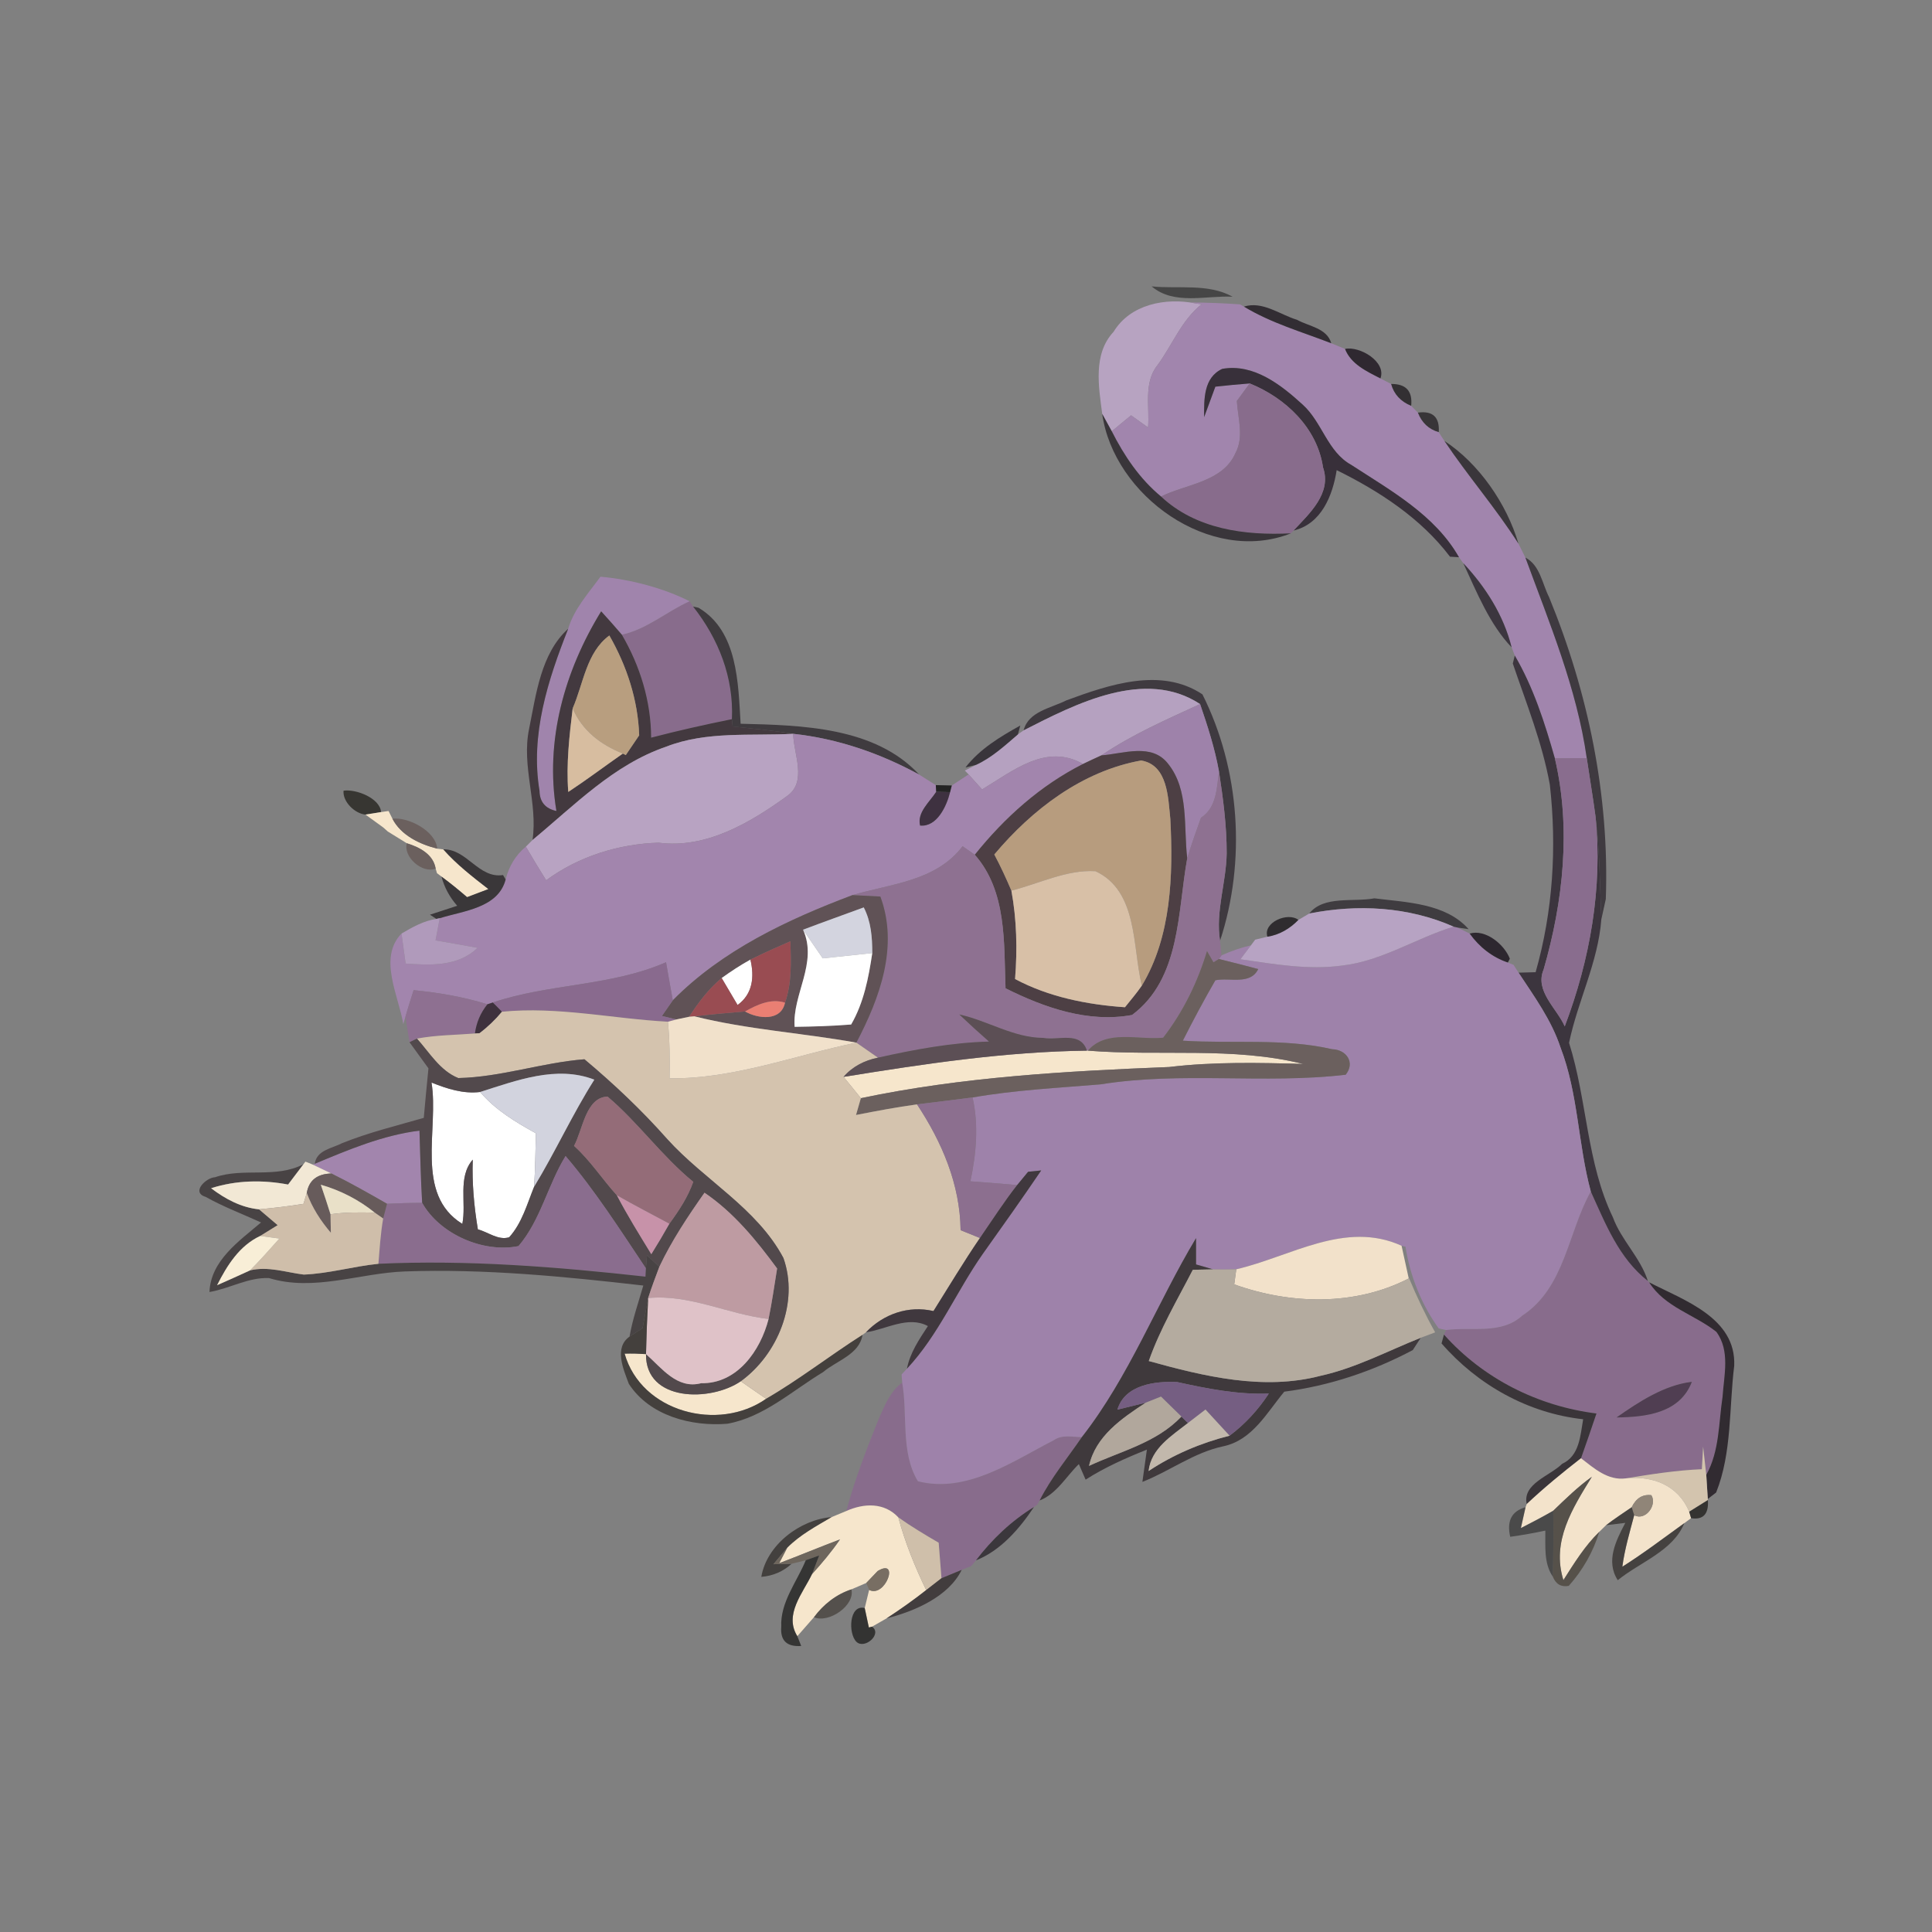 <?xml version="1.0" encoding="UTF-8" ?>
<!DOCTYPE svg PUBLIC "-//W3C//DTD SVG 1.1//EN" "http://www.w3.org/Graphics/SVG/1.1/DTD/svg11.dtd">
<svg width="215pt" height="215pt" viewBox="0 0 215 215" version="1.1" xmlns="http://www.w3.org/2000/svg">
<rect x="0" y="0" width="215" height="215" fill="#808080" stroke="none"/>
<g id="#02010274">
<path fill="#020102" opacity="0.45" d=" M 137.17 33.02 C 134.20 32.87 130.65 33.99 128.16 31.87 C 131.12 32.17 134.44 31.51 137.17 33.02 Z" />
</g>
<g id="#b7a3c1ff">
<path fill="#b7a3c1" opacity="1.00" d=" M 123.92 36.93 C 125.78 33.85 129.72 33.10 133.03 33.76 L 133.71 33.86 C 131.47 35.65 130.46 38.40 128.80 40.65 C 127.24 42.60 127.95 45.27 127.76 47.57 C 127.13 47.12 126.50 46.67 125.87 46.22 C 125.15 46.81 124.44 47.40 123.72 47.99 C 123.46 47.51 122.92 46.54 122.66 46.06 C 122.26 43.03 121.62 39.38 123.92 36.93 Z" />
</g>
<g id="#a185adff">
<path fill="#a185ad" opacity="1.00" d=" M 133.03 33.76 L 132.48 33.66 C 134.32 33.67 136.16 33.74 137.99 33.87 L 138.43 34.12 C 141.46 35.96 144.88 36.93 148.15 38.20 C 148.53 38.36 149.30 38.67 149.68 38.83 C 150.34 40.53 152.10 41.33 153.62 42.11 C 153.91 42.26 154.51 42.57 154.81 42.73 C 155.12 43.87 155.87 44.68 157.04 45.16 C 157.23 45.35 157.60 45.73 157.79 45.92 C 158.23 47.05 159.00 47.77 160.11 48.09 C 160.26 48.34 160.58 48.83 160.74 49.07 C 163.35 52.97 166.45 56.53 168.98 60.50 C 169.17 60.89 169.56 61.66 169.75 62.05 C 172.43 69.35 175.48 76.62 176.58 84.37 C 175.39 84.37 174.21 84.38 173.03 84.39 C 171.91 80.45 170.65 76.50 168.57 72.95 C 168.48 72.72 168.31 72.26 168.22 72.04 C 167.33 68.47 165.33 65.33 162.84 62.67 C 162.72 62.51 162.48 62.18 162.36 62.01 C 159.68 57.30 154.77 54.60 150.37 51.73 C 147.73 50.28 147.14 46.99 144.98 45.04 C 142.57 42.83 139.50 40.42 136.01 41.05 C 133.92 42.03 133.99 44.45 134.00 46.42 C 134.42 45.29 134.84 44.16 135.25 43.03 C 136.52 42.89 137.79 42.77 139.07 42.67 C 138.59 43.32 138.12 43.97 137.64 44.62 C 137.75 46.53 138.46 48.61 137.49 50.41 C 136.08 53.65 132.01 53.86 129.20 55.25 C 126.83 53.29 125.10 50.72 123.72 47.99 C 124.44 47.40 125.15 46.81 125.87 46.22 C 126.50 46.67 127.13 47.12 127.76 47.57 C 127.95 45.27 127.24 42.60 128.80 40.65 C 130.46 38.40 131.47 35.65 133.71 33.86 L 133.03 33.76 Z" />
</g>
<g id="#1e1820cc">
<path fill="#1e1820" opacity="0.80" d=" M 138.43 34.12 C 140.51 33.47 142.42 35.01 144.34 35.59 C 145.65 36.32 147.67 36.51 148.15 38.20 C 144.88 36.93 141.46 35.96 138.43 34.12 Z" />
</g>
<g id="#251e27e2">
<path fill="#251e27" opacity="0.89" d=" M 149.68 38.83 C 151.31 38.48 154.31 40.26 153.62 42.11 C 152.10 41.33 150.34 40.53 149.68 38.83 Z" />
</g>
<g id="#2d242fdf">
<path fill="#2d242f" opacity="0.87" d=" M 134.00 46.42 C 133.99 44.45 133.92 42.03 136.01 41.05 C 139.50 40.42 142.57 42.83 144.98 45.04 C 147.14 46.99 147.73 50.28 150.37 51.73 C 154.77 54.60 159.68 57.30 162.36 62.01 L 161.36 61.95 C 158.13 57.68 153.50 54.66 148.75 52.32 C 148.30 55.15 147.05 58.31 143.95 59.04 C 145.71 57.15 148.23 54.90 147.23 52.01 C 146.59 47.62 143.05 44.27 139.07 42.67 C 137.79 42.77 136.52 42.89 135.25 43.03 C 134.84 44.16 134.42 45.29 134.00 46.42 Z" />
</g>
<g id="#886c8cff">
<path fill="#886c8c" opacity="1.00" d=" M 139.07 42.67 C 143.05 44.27 146.59 47.62 147.23 52.01 C 148.23 54.90 145.71 57.15 143.95 59.04 L 143.66 59.35 C 138.55 59.61 133.09 58.90 129.20 55.25 C 132.01 53.86 136.08 53.65 137.49 50.41 C 138.46 48.61 137.75 46.53 137.64 44.62 C 138.12 43.97 138.59 43.32 139.07 42.67 Z" />
<path fill="#886c8c" opacity="1.00" d=" M 69.20 70.63 C 72.01 70.02 74.17 68.06 76.74 66.91 L 77.13 67.50 C 79.97 71.10 81.66 75.40 81.45 80.03 C 78.44 80.64 75.44 81.31 72.46 82.09 C 72.45 78.05 71.23 74.10 69.20 70.63 Z" />
<path fill="#886c8c" opacity="1.00" d=" M 177.03 132.59 C 178.66 136.18 180.17 140.04 183.38 142.55 C 183.41 142.59 183.48 142.67 183.52 142.70 C 185.26 145.47 188.57 146.28 191.00 148.21 C 192.56 150.32 191.85 153.06 191.69 155.46 C 191.25 158.37 191.36 161.48 189.88 164.13 C 189.80 163.34 189.62 161.77 189.53 160.99 C 189.50 161.62 189.43 162.87 189.39 163.50 C 186.54 163.62 183.73 164.06 180.92 164.52 C 178.92 164.78 177.41 163.41 175.94 162.28 C 176.53 160.63 177.10 158.96 177.66 157.30 C 171.15 156.48 165.07 153.43 160.69 148.52 L 160.93 148.01 C 163.78 147.63 167.06 148.54 169.40 146.41 C 174.16 143.28 174.46 137.19 177.03 132.59 M 179.89 157.74 C 183.15 157.70 186.94 157.28 188.28 153.77 C 185.19 154.15 182.41 155.98 179.89 157.74 Z" />
<path fill="#886c8c" opacity="1.00" d=" M 97.78 157.92 C 98.45 156.44 99.04 154.85 100.40 153.86 C 101.03 157.46 100.20 161.64 102.15 164.84 C 107.60 166.22 112.65 162.64 117.29 160.26 C 118.22 159.62 119.35 159.92 120.39 159.93 C 118.80 162.26 116.97 164.45 115.69 166.98 L 115.43 167.45 L 115.06 167.71 C 112.55 169.25 110.39 171.30 108.61 173.64 C 108.48 173.80 108.21 174.12 108.08 174.28 C 107.82 174.38 107.29 174.60 107.02 174.70 C 106.46 174.93 105.34 175.40 104.77 175.63 C 104.67 174.31 104.56 172.99 104.46 171.68 C 102.93 170.79 101.41 169.88 99.97 168.86 C 98.40 167.18 96.15 167.27 94.18 168.15 C 95.12 164.65 96.43 161.27 97.78 157.92 Z" />
</g>
<g id="#141015b4">
<path fill="#141015" opacity="0.71" d=" M 154.81 42.73 C 156.46 42.71 157.21 43.52 157.04 45.16 C 155.87 44.68 155.12 43.87 154.81 42.73 Z" />
</g>
<g id="#161217ad">
<path fill="#161217" opacity="0.68" d=" M 157.79 45.92 C 159.44 45.69 160.22 46.42 160.11 48.09 C 159.00 47.77 158.23 47.05 157.79 45.92 Z" />
</g>
<g id="#1d171eb4">
<path fill="#1d171e" opacity="0.71" d=" M 122.66 46.06 C 122.92 46.54 123.46 47.51 123.72 47.99 C 125.10 50.72 126.83 53.29 129.20 55.25 C 133.09 58.90 138.55 59.61 143.66 59.35 C 134.69 62.91 123.92 55.14 122.66 46.06 Z" />
</g>
<g id="#1d181fb2">
<path fill="#1d181f" opacity="0.70" d=" M 160.74 49.07 C 164.56 51.55 167.69 56.08 168.98 60.50 C 166.45 56.53 163.35 52.97 160.74 49.07 Z" />
</g>
<g id="#211a23ad">
<path fill="#211a23" opacity="0.68" d=" M 169.75 62.05 C 171.39 62.90 171.62 64.96 172.39 66.46 C 176.75 77.09 179.11 88.55 178.70 100.05 C 178.57 100.62 178.32 101.75 178.20 102.32 C 178.04 98.51 178.03 94.68 177.56 90.89 C 177.27 88.71 176.90 86.54 176.58 84.37 C 175.48 76.62 172.43 69.35 169.75 62.05 Z" />
</g>
<g id="#2a222dc6">
<path fill="#2a222d" opacity="0.78" d=" M 162.84 62.67 C 165.33 65.33 167.33 68.47 168.22 72.04 C 165.78 69.50 164.33 65.89 162.84 62.67 Z" />
</g>
<g id="#a084acff">
<path fill="#a084ac" opacity="1.00" d=" M 63.23 69.97 C 63.89 67.75 65.49 66.01 66.82 64.18 C 70.20 64.47 73.90 65.47 76.74 66.91 C 74.17 68.06 72.01 70.02 69.20 70.63 C 68.45 69.75 67.68 68.89 66.90 68.03 C 62.82 74.67 60.62 82.45 61.92 90.25 C 60.69 89.99 60.06 89.24 60.04 88.01 C 59.00 81.77 60.97 75.68 63.23 69.97 Z" />
</g>
<g id="#3e333aea">
<path fill="#3e333a" opacity="0.92" d=" M 66.90 68.03 C 67.68 68.89 68.45 69.75 69.20 70.63 C 71.23 74.10 72.45 78.05 72.46 82.09 C 75.44 81.31 78.44 80.64 81.45 80.03 L 81.53 80.84 C 83.77 81.09 86.03 81.28 88.27 81.66 C 83.54 81.92 78.63 81.33 74.12 83.10 C 68.27 85.10 63.91 89.64 59.26 93.48 C 59.87 89.35 58.01 85.28 58.88 81.11 C 59.66 77.27 60.19 72.71 63.23 69.97 C 60.97 75.68 59.00 81.77 60.04 88.01 C 60.06 89.24 60.69 89.99 61.92 90.25 C 60.62 82.45 62.82 74.67 66.90 68.03 M 63.73 78.83 C 63.36 81.91 63.00 85.02 63.24 88.13 C 65.30 86.77 67.28 85.28 69.31 83.86 L 69.64 84.03 C 70.01 83.48 70.76 82.38 71.13 81.83 C 71.00 77.91 69.75 74.10 67.81 70.72 C 65.25 72.60 64.93 76.08 63.73 78.83 Z" />
</g>
<g id="#1d171ea8">
<path fill="#1d171e" opacity="0.66" d=" M 77.13 67.50 L 77.73 67.63 C 82.12 70.23 82.14 76.02 82.42 80.54 C 89.21 80.71 97.36 80.88 102.29 86.20 C 97.93 83.82 93.22 82.20 88.27 81.66 C 86.03 81.28 83.77 81.09 81.53 80.84 L 81.45 80.03 C 81.66 75.40 79.97 71.10 77.13 67.50 Z" />
</g>
<g id="#b89e7fff">
<path fill="#b89e7f" opacity="1.00" d=" M 63.73 78.83 C 64.93 76.08 65.25 72.60 67.81 70.72 C 69.75 74.10 71.00 77.91 71.13 81.83 C 70.76 82.38 70.01 83.48 69.64 84.03 L 69.31 83.86 C 66.87 82.89 64.77 81.30 63.73 78.83 Z" />
</g>
<g id="#2e2530d1">
<path fill="#2e2530" opacity="0.82" d=" M 168.35 73.84 L 168.57 72.95 C 170.65 76.50 171.91 80.45 173.03 84.39 C 174.85 92.14 173.97 100.31 171.78 107.89 C 170.76 110.29 173.26 112.22 174.13 114.22 C 176.94 106.82 178.36 98.81 177.56 90.89 C 178.03 94.68 178.04 98.51 178.20 102.32 C 177.84 107.09 175.57 111.42 174.61 116.05 C 176.63 122.43 176.55 129.36 179.49 135.47 C 180.43 138.03 182.55 139.94 183.38 142.55 C 180.17 140.04 178.66 136.18 177.03 132.59 C 175.60 127.32 175.64 121.71 173.66 116.57 C 172.65 113.51 170.74 110.90 168.99 108.24 C 169.47 108.23 170.42 108.20 170.89 108.19 C 172.82 101.41 173.26 94.30 172.47 87.31 C 171.63 82.67 169.86 78.28 168.35 73.84 Z" />
</g>
<g id="#29222bbd">
<path fill="#29222b" opacity="0.74" d=" M 118.67 77.94 C 123.39 76.20 129.21 74.20 133.81 77.27 C 138.00 85.61 138.68 95.84 135.77 104.70 C 135.25 101.42 136.46 98.23 136.51 94.97 C 136.52 91.90 136.11 88.85 135.65 85.83 C 135.19 83.28 134.39 80.80 133.55 78.35 C 127.42 74.33 119.71 78.32 113.91 81.28 C 114.44 79.16 116.98 78.80 118.67 77.94 Z" />
</g>
<g id="#b5a1c0ff">
<path fill="#b5a1c0" opacity="1.00" d=" M 113.91 81.28 C 119.71 78.32 127.42 74.33 133.55 78.35 C 129.80 80.08 126.00 81.73 122.57 84.06 C 121.88 84.37 121.20 84.69 120.52 85.02 C 116.42 82.67 112.70 85.81 109.29 87.85 C 108.91 87.43 108.16 86.60 107.79 86.18 L 107.37 85.75 L 108.63 85.11 C 110.39 84.30 111.82 82.97 113.28 81.72 C 113.44 81.61 113.75 81.39 113.91 81.28 Z" />
</g>
<g id="#d7bda0ff">
<path fill="#d7bda0" opacity="1.00" d=" M 63.73 78.83 C 64.77 81.30 66.87 82.89 69.31 83.86 C 67.28 85.28 65.30 86.77 63.24 88.13 C 63.00 85.02 63.36 81.91 63.73 78.83 Z" />
</g>
<g id="#9e82aaff">
<path fill="#9e82aa" opacity="1.00" d=" M 122.57 84.06 C 126.00 81.73 129.80 80.08 133.55 78.35 C 134.39 80.80 135.19 83.28 135.65 85.83 C 135.41 87.68 135.40 89.87 133.65 91.00 C 133.11 92.49 132.58 93.99 132.12 95.51 C 131.70 92.02 132.33 87.93 130.01 85.02 C 128.19 82.63 125.02 83.88 122.57 84.06 Z" />
<path fill="#9e82aa" opacity="1.00" d=" M 161.76 103.12 L 162.20 103.22 C 162.54 103.39 163.22 103.72 163.55 103.89 C 164.61 105.37 166.06 106.53 167.80 107.11 L 168.43 107.37 L 168.99 108.24 C 170.74 110.90 172.65 113.51 173.66 116.57 C 175.64 121.71 175.60 127.32 177.03 132.59 C 174.46 137.19 174.16 143.28 169.40 146.41 C 167.06 148.54 163.78 147.63 160.93 148.01 L 160.10 147.83 C 158.19 145.18 156.91 141.99 156.41 138.74 C 156.30 138.71 156.08 138.66 155.97 138.63 C 149.69 135.78 143.62 139.85 137.58 141.25 C 136.72 141.27 135.86 141.28 135.00 141.26 C 134.53 141.12 133.58 140.85 133.10 140.71 C 133.10 139.98 133.10 138.52 133.10 137.78 C 128.72 145.08 125.68 153.17 120.39 159.93 C 119.35 159.92 118.22 159.62 117.29 160.26 C 112.65 162.64 107.60 166.22 102.15 164.84 C 100.20 161.64 101.03 157.46 100.40 153.86 L 100.33 152.96 L 100.93 152.31 C 104.45 148.55 106.44 143.70 109.38 139.52 C 111.57 136.45 113.75 133.37 115.87 130.25 C 115.51 130.29 114.77 130.36 114.41 130.40 C 114.10 130.77 113.49 131.51 113.19 131.88 C 111.46 131.72 109.73 131.59 107.99 131.46 C 108.64 128.39 108.93 125.22 108.23 122.13 C 112.94 121.30 117.72 121.07 122.48 120.67 C 131.51 119.22 140.70 120.66 149.75 119.60 C 150.84 118.26 149.84 116.80 148.25 116.76 C 142.81 115.51 137.16 116.17 131.63 115.81 C 132.78 113.54 133.98 111.29 135.25 109.09 C 136.83 108.75 139.14 109.66 140.02 107.84 C 138.56 107.45 137.10 107.08 135.64 106.72 L 135.93 106.32 C 136.99 105.84 138.08 105.46 139.21 105.20 C 138.91 105.59 138.33 106.36 138.04 106.75 C 141.78 107.29 145.59 107.97 149.37 107.45 C 153.79 106.94 157.57 104.41 161.76 103.12 Z" />
</g>
<g id="#1f1921ba">
<path fill="#1f1921" opacity="0.73" d=" M 107.44 85.41 C 109.04 83.34 111.30 81.99 113.54 80.74 L 113.28 81.72 C 111.82 82.97 110.39 84.30 108.63 85.11 L 107.44 85.41 Z" />
</g>
<g id="#b8a3c2ff">
<path fill="#b8a3c2" opacity="1.00" d=" M 74.12 83.10 C 78.63 81.33 83.54 81.92 88.27 81.66 C 88.30 83.90 89.87 86.99 87.58 88.59 C 83.46 91.57 78.58 94.47 73.29 93.78 C 68.85 93.91 64.37 95.31 60.78 97.96 C 60.01 96.72 59.25 95.48 58.52 94.22 C 58.71 94.04 59.08 93.67 59.26 93.48 C 63.91 89.64 68.27 85.10 74.12 83.10 Z" />
</g>
<g id="#a285adff">
<path fill="#a285ad" opacity="1.00" d=" M 88.27 81.66 C 93.22 82.20 97.93 83.82 102.29 86.20 C 102.75 86.49 103.68 87.08 104.14 87.37 L 104.18 88.12 C 103.46 89.24 102.03 90.41 102.39 91.87 C 104.27 92.06 105.35 89.70 105.73 88.15 L 105.92 87.41 C 106.39 87.10 107.32 86.49 107.79 86.18 C 108.16 86.60 108.91 87.43 109.29 87.85 C 112.70 85.81 116.42 82.67 120.52 85.02 C 115.78 87.41 111.79 90.99 108.48 95.12 C 108.14 94.88 107.46 94.41 107.12 94.17 C 104.16 98.07 99.19 98.33 94.87 99.61 C 87.65 102.33 80.36 105.75 74.87 111.32 C 74.61 109.91 74.37 108.49 74.12 107.08 C 67.97 109.77 61.12 109.44 54.84 111.56 L 54.24 111.76 C 51.57 110.93 48.81 110.46 46.03 110.19 C 45.72 111.17 45.40 112.15 45.12 113.15 L 44.88 113.97 C 44.36 110.79 42.06 106.60 44.68 103.89 C 44.79 104.72 45.02 106.39 45.14 107.23 C 47.94 107.43 50.98 107.57 53.15 105.48 C 51.59 105.19 50.03 104.92 48.47 104.65 C 48.63 103.83 48.78 103.00 48.94 102.18 C 51.58 101.35 55.44 101.06 56.27 97.87 C 56.63 96.43 57.36 95.18 58.52 94.22 C 59.25 95.48 60.01 96.72 60.78 97.96 C 64.37 95.31 68.85 93.91 73.29 93.78 C 78.58 94.47 83.46 91.57 87.58 88.59 C 89.87 86.99 88.30 83.90 88.27 81.66 Z" />
<path fill="#a285ad" opacity="1.00" d=" M 35.03 129.51 C 38.79 127.94 42.60 126.33 46.68 125.82 C 46.77 128.50 46.82 131.18 46.98 133.86 C 45.68 133.86 44.37 133.90 43.07 133.96 C 41.03 132.79 38.99 131.63 36.88 130.59 C 36.36 130.35 35.33 129.85 34.81 129.60 L 35.03 129.51 Z" />
</g>
<g id="#4d3f44ff">
<path fill="#4d3f44" opacity="1.00" d=" M 122.57 84.06 C 125.02 83.88 128.19 82.63 130.01 85.02 C 132.33 87.93 131.70 92.02 132.12 95.51 C 131.03 101.51 131.40 108.90 125.98 112.95 C 121.12 113.85 116.21 112.14 111.90 109.98 C 111.71 104.93 112.06 99.18 108.48 95.12 C 111.79 90.99 115.78 87.41 120.52 85.02 C 121.20 84.69 121.88 84.37 122.57 84.06 M 110.65 95.09 C 111.35 96.40 111.97 97.75 112.55 99.11 C 113.15 102.36 113.22 105.67 112.96 108.95 C 116.71 110.95 120.98 111.80 125.19 112.09 C 125.83 111.29 126.49 110.52 127.07 109.68 C 130.36 104.22 130.56 97.37 130.24 91.15 C 129.99 88.81 129.98 85.13 126.99 84.63 C 120.43 85.81 114.86 90.08 110.65 95.09 Z" />
</g>
<g id="#896d8eff">
<path fill="#896d8e" opacity="1.00" d=" M 173.03 84.39 C 174.21 84.38 175.39 84.37 176.58 84.37 C 176.90 86.54 177.27 88.71 177.56 90.89 C 178.36 98.81 176.94 106.82 174.13 114.22 C 173.26 112.22 170.76 110.29 171.78 107.89 C 173.97 100.31 174.85 92.14 173.03 84.39 Z" />
</g>
<g id="#b79c7eff">
<path fill="#b79c7e" opacity="1.00" d=" M 110.65 95.09 C 114.86 90.08 120.43 85.81 126.99 84.63 C 129.98 85.13 129.99 88.81 130.24 91.15 C 130.56 97.37 130.36 104.22 127.07 109.68 C 126.00 105.34 126.66 99.18 121.91 96.95 C 118.69 96.76 115.64 98.34 112.55 99.11 C 111.97 97.75 111.35 96.40 110.65 95.09 Z" />
</g>
<g id="#8e7191ff">
<path fill="#8e7191" opacity="1.00" d=" M 135.65 85.83 C 136.11 88.85 136.52 91.90 136.51 94.97 C 136.46 98.23 135.25 101.42 135.77 104.70 C 135.81 105.10 135.89 105.91 135.93 106.32 L 135.64 106.72 C 135.49 106.82 135.19 107.00 135.04 107.09 L 134.32 105.84 C 133.27 109.31 131.67 112.60 129.44 115.48 C 126.68 115.76 123.14 114.52 121.06 116.92 C 121.03 116.92 120.98 116.92 120.96 116.92 C 120.24 114.70 117.74 115.82 116.10 115.50 C 112.80 115.49 109.91 113.58 106.75 112.89 C 107.83 113.92 108.94 114.93 110.06 115.91 C 105.88 116.02 101.77 116.79 97.70 117.70 C 96.90 117.14 96.10 116.59 95.30 116.03 C 97.90 111.08 100.03 105.32 97.97 99.77 C 97.20 99.73 95.64 99.65 94.87 99.61 C 99.19 98.33 104.16 98.07 107.12 94.17 C 107.46 94.41 108.14 94.88 108.48 95.12 C 112.06 99.18 111.71 104.93 111.90 109.98 C 116.21 112.14 121.12 113.85 125.98 112.95 C 131.40 108.90 131.03 101.51 132.12 95.51 C 132.58 93.99 133.11 92.49 133.65 91.00 C 135.40 89.87 135.41 87.68 135.65 85.83 Z" />
</g>
<g id="#000000b7">
<path fill="#000000" opacity="0.72" d=" M 104.14 87.37 C 104.58 87.38 105.48 87.40 105.92 87.41 L 105.73 88.15 C 105.34 88.14 104.57 88.13 104.18 88.12 L 104.14 87.37 Z" />
</g>
<g id="#272622d2">
<path fill="#272622" opacity="0.82" d=" M 38.23 87.99 C 39.64 87.79 42.28 88.82 42.41 90.37 C 41.98 90.44 41.11 90.58 40.67 90.65 C 39.48 90.54 38.12 89.22 38.23 87.99 Z" />
</g>
<g id="#3e3140ff">
<path fill="#3e3140" opacity="1.00" d=" M 104.18 88.12 C 104.57 88.13 105.34 88.14 105.73 88.15 C 105.35 89.70 104.27 92.06 102.39 91.87 C 102.03 90.41 103.46 89.24 104.18 88.12 Z" />
</g>
<g id="#f6e6ccff">
<path fill="#f6e6cc" opacity="1.00" d=" M 40.67 90.65 C 41.11 90.58 41.98 90.44 42.41 90.37 L 43.24 90.25 L 43.67 91.11 C 44.62 92.96 46.71 93.95 48.65 94.44 C 48.82 94.46 49.16 94.50 49.33 94.52 C 50.81 96.20 52.59 97.57 54.35 98.94 C 53.76 99.17 52.57 99.61 51.98 99.84 C 51.05 99.04 50.11 98.27 49.13 97.55 L 48.63 97.17 L 48.48 96.66 C 48.22 95.06 46.66 94.27 45.27 93.84 C 44.74 93.51 43.68 92.86 43.15 92.53 C 43.03 92.43 42.79 92.21 42.67 92.10 C 42.17 91.74 41.17 91.01 40.67 90.65 Z" />
<path fill="#f6e6cc" opacity="1.00" d=" M 93.87 119.84 C 102.85 118.39 111.84 117.03 120.96 116.92 C 120.98 116.92 121.03 116.92 121.06 116.92 C 129.03 117.56 137.19 116.45 145.03 118.40 C 140.06 118.26 135.07 118.15 130.12 118.74 C 118.64 119.20 107.08 119.84 95.80 122.21 C 95.16 121.41 94.52 120.62 93.87 119.84 Z" />
<path fill="#f6e6cc" opacity="1.00" d=" M 69.51 150.64 C 70.31 150.61 71.10 150.64 71.89 150.69 C 71.82 156.01 79.07 156.02 82.44 153.71 C 83.14 154.20 84.55 155.18 85.26 155.66 C 79.94 159.39 71.36 157.15 69.51 150.64 Z" />
<path fill="#f6e6cc" opacity="1.00" d=" M 94.18 168.15 C 96.15 167.27 98.40 167.18 99.97 168.86 C 100.72 171.65 101.81 174.34 103.07 176.95 C 101.65 178.07 100.17 179.11 98.66 180.10 C 98.26 180.33 97.45 180.79 97.05 181.02 L 96.69 181.11 C 96.58 180.57 96.35 179.49 96.23 178.95 C 96.35 178.45 96.60 177.44 96.72 176.93 C 98.52 177.87 100.17 173.32 97.67 174.83 C 97.35 175.16 96.72 175.83 96.40 176.16 C 95.99 176.34 95.17 176.69 94.75 176.87 C 93.06 177.42 91.63 178.55 90.58 179.97 C 89.97 180.67 89.35 181.38 88.73 182.08 C 87.23 179.67 89.35 177.29 90.36 175.18 C 91.47 173.95 92.54 172.68 93.48 171.31 C 91.21 172.17 88.97 173.10 86.71 173.96 L 87.61 172.23 C 89.03 170.80 90.82 169.84 92.54 168.83 C 92.95 168.66 93.77 168.32 94.18 168.15 Z" />
</g>
<g id="#6b605eff">
<path fill="#6b605e" opacity="1.00" d=" M 43.67 91.11 C 45.44 90.89 48.51 92.49 48.65 94.44 C 46.71 93.95 44.62 92.96 43.67 91.11 Z" />
<path fill="#6b605e" opacity="1.00" d=" M 45.27 93.84 C 46.66 94.27 48.22 95.06 48.48 96.66 C 47.01 97.26 44.85 95.36 45.27 93.84 Z" />
<path fill="#6b605e" opacity="1.00" d=" M 134.32 105.84 L 135.04 107.09 C 135.19 107.00 135.49 106.82 135.64 106.72 C 137.10 107.08 138.56 107.45 140.02 107.84 C 139.14 109.66 136.83 108.75 135.25 109.09 C 133.98 111.29 132.78 113.54 131.63 115.81 C 137.16 116.17 142.81 115.51 148.25 116.76 C 149.84 116.80 150.84 118.26 149.75 119.60 C 140.70 120.66 131.51 119.22 122.48 120.67 C 117.72 121.07 112.94 121.30 108.23 122.13 C 106.17 122.40 104.11 122.64 102.05 122.90 C 99.77 123.21 97.51 123.64 95.26 124.08 C 95.39 123.61 95.66 122.68 95.80 122.21 C 107.08 119.84 118.64 119.20 130.12 118.74 C 135.07 118.15 140.06 118.26 145.03 118.40 C 137.19 116.45 129.03 117.56 121.06 116.92 C 123.14 114.52 126.68 115.76 129.44 115.48 C 131.67 112.60 133.27 109.31 134.32 105.84 Z" />
</g>
<g id="#01010098">
<path fill="#010100" opacity="0.60" d=" M 42.67 92.10 C 42.79 92.21 43.03 92.43 43.15 92.53 C 43.03 92.43 42.79 92.21 42.67 92.10 Z" />
</g>
<g id="#242023c2">
<path fill="#242023" opacity="0.76" d=" M 49.33 94.52 C 51.96 94.46 53.25 97.79 55.98 97.38 L 56.27 97.87 C 55.44 101.06 51.58 101.35 48.94 102.18 L 48.56 102.26 L 47.85 101.79 C 48.61 101.54 50.12 101.05 50.88 100.80 C 50.04 99.84 49.45 98.76 49.13 97.55 C 50.11 98.27 51.05 99.04 51.98 99.84 C 52.57 99.61 53.76 99.17 54.35 98.94 C 52.59 97.57 50.81 96.20 49.33 94.52 Z" />
</g>
<g id="#d8c0a7ff">
<path fill="#d8c0a7" opacity="1.00" d=" M 112.55 99.11 C 115.64 98.34 118.69 96.76 121.91 96.95 C 126.66 99.18 126.00 105.34 127.07 109.68 C 126.49 110.52 125.83 111.29 125.19 112.09 C 120.98 111.80 116.71 110.95 112.96 108.95 C 113.22 105.67 113.15 102.36 112.55 99.11 Z" />
</g>
<g id="#605256ff">
<path fill="#605256" opacity="1.00" d=" M 74.87 111.32 C 80.36 105.75 87.65 102.33 94.87 99.61 C 95.64 99.65 97.20 99.73 97.97 99.77 C 100.03 105.32 97.90 111.08 95.30 116.03 C 89.31 114.95 83.19 114.58 77.27 113.10 C 79.15 112.88 81.03 112.71 82.91 112.56 C 84.35 113.38 86.92 113.69 87.36 111.58 C 88.13 109.39 88.02 107.04 87.96 104.75 C 86.46 105.40 84.97 106.06 83.51 106.79 C 82.40 107.40 81.34 108.10 80.31 108.84 C 78.86 110.05 77.71 111.57 76.69 113.15 C 76.33 113.23 75.62 113.38 75.26 113.45 L 73.66 113.06 C 73.96 112.62 74.57 111.75 74.87 111.32 M 89.37 103.46 C 91.04 107.18 88.15 110.67 88.43 114.27 C 90.53 114.24 92.63 114.18 94.72 114.01 C 96.13 111.57 96.66 108.81 97.07 106.06 C 97.07 104.31 96.94 102.56 96.12 100.98 C 93.87 101.81 91.61 102.61 89.37 103.46 Z" />
</g>
<g id="#1d191fa9">
<path fill="#1d191f" opacity="0.66" d=" M 145.70 101.66 C 147.29 99.63 150.61 100.41 152.95 99.97 C 156.50 100.42 160.89 100.51 163.43 103.40 L 162.20 103.22 L 161.76 103.12 C 156.71 100.89 151.07 100.60 145.70 101.66 Z" />
</g>
<g id="#d3d4dfff">
<path fill="#d3d4df" opacity="1.00" d=" M 89.37 103.46 C 91.61 102.61 93.87 101.81 96.12 100.98 C 96.94 102.56 97.07 104.31 97.07 106.06 C 95.23 106.26 93.40 106.46 91.56 106.65 C 90.82 105.58 90.09 104.52 89.37 103.46 Z" />
</g>
<g id="#b7a3c3ff">
<path fill="#b7a3c3" opacity="1.00" d=" M 145.70 101.66 C 151.07 100.60 156.71 100.89 161.76 103.12 C 157.57 104.41 153.79 106.94 149.37 107.45 C 145.59 107.97 141.78 107.29 138.04 106.75 C 138.33 106.36 138.91 105.59 139.21 105.20 L 139.68 104.57 C 140.02 104.49 140.70 104.32 141.04 104.24 C 142.38 104.04 143.56 103.33 144.49 102.37 C 144.79 102.20 145.40 101.84 145.70 101.66 Z" />
</g>
<g id="#b09abbff">
<path fill="#b09abb" opacity="1.00" d=" M 48.56 102.26 L 48.94 102.18 C 48.78 103.00 48.63 103.83 48.47 104.65 C 50.03 104.92 51.59 105.19 53.15 105.48 C 50.98 107.57 47.94 107.43 45.14 107.23 C 45.02 106.39 44.79 104.72 44.68 103.89 C 45.90 103.18 47.14 102.47 48.56 102.26 Z" />
</g>
<g id="#141115be">
<path fill="#141115" opacity="0.75" d=" M 141.04 104.24 C 140.53 102.64 143.32 101.46 144.49 102.37 C 143.56 103.33 142.38 104.04 141.04 104.24 Z" />
</g>
<g id="#ffffffff">
<path fill="#ffffff" opacity="1.00" d=" M 89.37 103.46 C 90.09 104.52 90.82 105.58 91.56 106.65 C 93.40 106.46 95.23 106.26 97.07 106.06 C 96.66 108.81 96.13 111.57 94.72 114.01 C 92.63 114.18 90.53 114.24 88.43 114.27 C 88.15 110.67 91.04 107.18 89.37 103.46 Z" />
<path fill="#ffffff" opacity="1.00" d=" M 80.31 108.84 C 81.34 108.10 82.40 107.40 83.51 106.79 C 83.96 108.70 83.78 110.61 82.08 111.84 C 81.64 111.09 80.75 109.59 80.31 108.84 Z" />
<path fill="#ffffff" opacity="1.00" d=" M 48.02 120.47 C 49.75 121.16 51.54 121.75 53.43 121.52 C 55.12 123.52 57.38 124.87 59.64 126.12 C 59.59 128.10 59.56 130.08 59.44 132.06 C 58.66 133.98 58.09 136.12 56.66 137.69 C 55.43 138.06 54.32 137.10 53.18 136.81 C 52.75 134.24 52.52 131.65 52.61 129.05 C 50.91 130.99 51.92 133.88 51.45 136.20 C 46.10 132.89 48.87 125.63 48.02 120.47 Z" />
</g>
<g id="#231c25e4">
<path fill="#231c25" opacity="0.89" d=" M 163.55 103.89 C 165.31 103.37 167.41 105.09 168.02 106.69 L 167.80 107.11 C 166.06 106.53 164.61 105.37 163.55 103.89 Z" />
</g>
<g id="#994c52ff">
<path fill="#994c52" opacity="1.00" d=" M 83.51 106.79 C 84.97 106.06 86.46 105.40 87.96 104.75 C 88.02 107.04 88.13 109.39 87.36 111.58 C 85.79 111.08 84.25 111.81 82.91 112.56 C 81.03 112.71 79.15 112.88 77.27 113.10 L 76.69 113.15 C 77.71 111.57 78.86 110.05 80.31 108.84 C 80.75 109.59 81.64 111.09 82.08 111.84 C 83.78 110.61 83.96 108.70 83.51 106.79 Z" />
</g>
<g id="#896a8eff">
<path fill="#896a8e" opacity="1.00" d=" M 54.84 111.56 C 61.12 109.44 67.97 109.77 74.12 107.08 C 74.37 108.49 74.61 109.91 74.87 111.32 C 74.57 111.75 73.96 112.62 73.66 113.06 L 75.26 113.45 C 75.03 113.51 74.57 113.64 74.33 113.70 C 68.17 113.37 62.08 111.98 55.86 112.59 C 55.61 112.33 55.10 111.81 54.84 111.56 Z" />
</g>
<g id="#8e7091ff">
<path fill="#8e7091" opacity="1.00" d=" M 46.03 110.19 C 48.81 110.46 51.57 110.93 54.24 111.76 C 53.47 112.72 53.01 113.80 52.85 115.01 C 50.70 115.18 48.53 115.18 46.40 115.58 L 45.57 115.98 C 45.46 115.27 45.24 113.86 45.12 113.15 C 45.40 112.15 45.72 111.17 46.03 110.19 Z" />
</g>
<g id="#ea7f73ff">
<path fill="#ea7f73" opacity="1.00" d=" M 82.91 112.56 C 84.25 111.81 85.79 111.08 87.36 111.58 C 86.92 113.69 84.35 113.38 82.91 112.56 Z" />
</g>
<g id="#3e313dff">
<path fill="#3e313d" opacity="1.00" d=" M 54.24 111.76 L 54.84 111.56 C 55.10 111.81 55.61 112.33 55.86 112.59 C 55.12 113.48 54.29 114.28 53.36 114.98 L 52.85 115.01 C 53.01 113.80 53.47 112.72 54.24 111.76 Z" />
</g>
<g id="#d4c3aeff">
<path fill="#d4c3ae" opacity="1.00" d=" M 53.36 114.98 C 54.29 114.28 55.12 113.48 55.86 112.59 C 62.08 111.98 68.17 113.37 74.33 113.70 C 74.53 115.79 74.55 117.90 74.51 120.00 C 81.63 120.09 88.40 117.45 95.30 116.03 C 96.10 116.59 96.90 117.14 97.70 117.70 C 96.21 118.01 94.87 118.68 93.87 119.84 C 94.52 120.62 95.16 121.41 95.80 122.21 C 95.66 122.68 95.39 123.61 95.26 124.08 C 97.51 123.64 99.77 123.21 102.05 122.90 C 104.82 127.09 106.84 131.79 106.90 136.90 C 107.44 137.12 108.51 137.55 109.05 137.77 C 107.24 140.42 105.59 143.18 103.88 145.90 C 101.10 145.25 98.31 146.23 96.37 148.26 C 96.27 148.34 96.08 148.48 95.98 148.55 C 92.36 150.85 88.97 153.51 85.26 155.66 C 84.55 155.18 83.14 154.20 82.44 153.71 C 86.57 150.71 88.93 144.91 87.18 139.99 C 84.22 134.43 78.39 131.34 74.26 126.77 C 71.43 123.57 68.32 120.63 65.04 117.88 C 60.31 118.25 55.75 119.87 51.00 119.97 C 48.97 119.16 47.80 117.14 46.40 115.58 C 48.53 115.18 50.70 115.18 52.85 115.01 L 53.36 114.98 Z" />
</g>
<g id="#f1e1cbff">
<path fill="#f1e1cb" opacity="1.00" d=" M 75.26 113.45 C 75.62 113.38 76.33 113.23 76.69 113.15 L 77.27 113.10 C 83.19 114.58 89.31 114.95 95.30 116.03 C 88.40 117.45 81.63 120.09 74.51 120.00 C 74.55 117.90 74.53 115.79 74.33 113.70 C 74.57 113.64 75.03 113.51 75.26 113.45 Z" />
</g>
<g id="#5c4f55ff">
<path fill="#5c4f55" opacity="1.00" d=" M 106.75 112.89 C 109.91 113.58 112.80 115.49 116.10 115.50 C 117.74 115.82 120.24 114.70 120.96 116.92 C 111.84 117.03 102.85 118.39 93.87 119.84 C 94.87 118.68 96.21 118.01 97.70 117.70 C 101.77 116.79 105.88 116.02 110.06 115.91 C 108.94 114.93 107.83 113.92 106.75 112.89 Z" />
</g>
<g id="#51474af8">
<path fill="#51474a" opacity="0.97" d=" M 45.57 115.98 L 46.40 115.58 C 47.80 117.14 48.97 119.16 51.00 119.97 C 55.75 119.87 60.31 118.25 65.04 117.88 C 68.32 120.63 71.43 123.57 74.26 126.77 C 78.39 131.34 84.22 134.43 87.18 139.99 C 88.93 144.91 86.57 150.71 82.44 153.71 C 79.07 156.02 71.82 156.01 71.89 150.69 C 73.63 152.23 75.35 154.63 78.02 153.93 C 82.05 154.01 84.63 150.29 85.53 146.78 C 85.91 144.91 86.18 143.03 86.48 141.16 C 84.17 138.02 81.66 134.94 78.40 132.73 C 76.55 135.36 74.75 138.06 73.37 140.98 C 73.03 140.66 72.34 140.01 72.00 139.69 L 71.88 141.15 C 69.03 136.89 66.27 132.55 62.94 128.65 C 60.96 131.86 60.17 135.78 57.70 138.67 C 53.80 139.46 48.95 137.36 46.98 133.86 C 46.82 131.18 46.77 128.50 46.68 125.82 C 42.60 126.33 38.79 127.94 35.03 129.51 C 35.23 127.98 36.96 127.80 38.06 127.22 C 41.01 126.03 44.11 125.28 47.16 124.40 C 47.32 122.56 47.50 120.73 47.68 118.89 C 46.97 117.92 46.27 116.96 45.57 115.98 M 53.43 121.52 C 51.54 121.75 49.75 121.16 48.02 120.47 C 48.87 125.63 46.10 132.89 51.45 136.20 C 51.92 133.88 50.91 130.99 52.61 129.05 C 52.52 131.65 52.75 134.24 53.18 136.81 C 54.32 137.10 55.43 138.06 56.66 137.69 C 58.09 136.12 58.66 133.98 59.44 132.06 C 61.81 128.17 63.69 124.01 66.14 120.15 C 61.93 118.52 57.47 120.25 53.43 121.52 M 63.88 127.52 C 65.70 129.15 67.02 131.23 68.65 133.02 C 69.82 135.26 71.16 137.41 72.48 139.57 C 73.18 138.45 73.85 137.32 74.49 136.18 C 75.55 134.73 76.55 133.22 77.15 131.52 C 73.66 128.67 71.04 124.94 67.61 122.03 C 65.17 122.13 64.87 125.70 63.88 127.52 Z" />
</g>
<g id="#d2d3deff">
<path fill="#d2d3de" opacity="1.00" d=" M 53.43 121.52 C 57.47 120.25 61.93 118.52 66.14 120.15 C 63.69 124.01 61.81 128.17 59.44 132.06 C 59.56 130.08 59.59 128.10 59.64 126.12 C 57.38 124.87 55.12 123.52 53.43 121.52 Z" />
</g>
<g id="#946c78ff">
<path fill="#946c78" opacity="1.00" d=" M 63.88 127.52 C 64.87 125.70 65.17 122.13 67.61 122.03 C 71.04 124.94 73.66 128.67 77.15 131.52 C 76.55 133.22 75.55 134.73 74.49 136.18 C 72.54 135.13 70.57 134.12 68.65 133.02 C 67.02 131.23 65.70 129.15 63.88 127.52 Z" />
</g>
<g id="#8c6f8fff">
<path fill="#8c6f8f" opacity="1.00" d=" M 102.05 122.90 C 104.11 122.64 106.17 122.40 108.23 122.13 C 108.93 125.22 108.64 128.39 107.99 131.46 C 109.73 131.59 111.46 131.72 113.19 131.88 C 111.71 133.77 110.41 135.80 109.05 137.77 C 108.51 137.55 107.44 137.12 106.90 136.90 C 106.84 131.79 104.82 127.09 102.05 122.90 Z" />
</g>
<g id="#8a6d8eff">
<path fill="#8a6d8e" opacity="1.00" d=" M 57.70 138.67 C 60.17 135.78 60.96 131.86 62.94 128.65 C 66.27 132.55 69.03 136.89 71.88 141.15 L 71.83 142.07 C 61.97 140.98 52.03 140.18 42.11 140.64 C 42.25 138.95 42.35 137.27 42.64 135.60 C 42.75 135.19 42.96 134.37 43.07 133.96 C 44.37 133.90 45.68 133.86 46.98 133.86 C 48.95 137.36 53.80 139.46 57.70 138.67 Z" />
</g>
<g id="#393234c8">
<path fill="#393234" opacity="0.78" d=" M 23.92 131.01 C 27.11 129.91 30.67 131.17 33.77 129.56 C 33.34 130.13 32.48 131.26 32.06 131.82 C 29.20 131.28 26.28 131.34 23.49 132.23 C 25.06 133.42 26.83 134.38 28.83 134.58 C 29.52 135.16 30.21 135.75 30.90 136.34 C 30.25 136.74 29.61 137.14 28.96 137.54 C 26.65 138.62 25.27 140.82 24.16 143.02 C 25.39 142.48 26.61 141.93 27.83 141.37 C 29.85 140.89 31.81 141.59 33.80 141.84 C 36.60 141.73 39.32 140.92 42.11 140.64 C 52.03 140.18 61.97 140.98 71.83 142.07 L 71.88 141.15 L 72.00 139.69 C 72.34 140.01 73.03 140.66 73.37 140.98 C 72.94 142.13 72.50 143.28 72.13 144.45 C 71.97 145.28 71.66 146.96 71.51 147.80 C 71.15 148.03 70.42 148.50 70.06 148.74 C 70.39 146.80 71.05 144.94 71.59 143.06 C 62.79 142.05 53.93 141.18 45.06 141.49 C 40.02 141.67 34.93 143.76 29.94 142.23 C 27.66 142.12 25.55 143.40 23.31 143.78 C 23.45 140.27 26.63 138.10 29.05 136.04 C 26.99 135.10 24.86 134.30 22.88 133.19 C 21.21 132.68 22.96 131.04 23.92 131.01 Z" />
</g>
<g id="#f2e8d5ff">
<path fill="#f2e8d5" opacity="1.00" d=" M 33.77 129.56 L 33.99 129.27 L 34.81 129.60 C 35.33 129.85 36.36 130.35 36.88 130.59 C 35.29 130.63 34.37 131.36 34.14 132.76 L 33.77 133.97 C 32.13 134.23 30.48 134.43 28.83 134.58 C 26.83 134.38 25.06 133.42 23.49 132.23 C 26.28 131.34 29.20 131.28 32.06 131.82 C 32.48 131.26 33.34 130.13 33.77 129.56 Z" />
</g>
<g id="#3a3137e9">
<path fill="#3a3137" opacity="0.91" d=" M 114.41 130.40 C 114.77 130.36 115.51 130.29 115.87 130.25 C 113.75 133.37 111.57 136.45 109.38 139.52 C 106.44 143.70 104.45 148.55 100.93 152.31 C 101.27 150.54 102.29 149.05 103.26 147.57 C 101.06 146.38 98.59 147.95 96.37 148.26 C 98.31 146.23 101.10 145.25 103.88 145.90 C 105.59 143.18 107.24 140.42 109.05 137.77 C 110.41 135.80 111.71 133.77 113.19 131.88 C 113.49 131.51 114.10 130.77 114.41 130.40 Z" />
</g>
<g id="#675b5bff">
<path fill="#675b5b" opacity="1.00" d=" M 34.14 132.76 C 34.37 131.36 35.29 130.63 36.88 130.59 C 38.99 131.63 41.03 132.79 43.07 133.96 C 42.96 134.37 42.75 135.19 42.64 135.60 L 41.71 134.95 C 39.94 133.52 37.90 132.47 35.70 131.84 C 36.08 132.93 36.43 134.02 36.78 135.13 C 36.79 135.64 36.81 136.68 36.82 137.19 C 35.69 135.87 34.74 134.40 34.14 132.76 Z" />
</g>
<g id="#e9e0c8ff">
<path fill="#e9e0c8" opacity="1.00" d=" M 35.70 131.84 C 37.90 132.47 39.94 133.52 41.71 134.95 C 40.07 134.91 38.41 134.89 36.78 135.13 C 36.43 134.02 36.08 132.93 35.70 131.84 Z" />
</g>
<g id="#cfbeaaff">
<path fill="#cfbeaa" opacity="1.00" d=" M 34.14 132.76 C 34.74 134.40 35.69 135.87 36.82 137.19 C 36.81 136.68 36.79 135.64 36.78 135.13 C 38.41 134.89 40.07 134.91 41.71 134.95 L 42.64 135.60 C 42.35 137.27 42.25 138.95 42.11 140.64 C 39.32 140.92 36.60 141.73 33.80 141.84 C 31.81 141.59 29.85 140.89 27.83 141.37 C 28.96 140.23 30.02 139.03 31.09 137.83 C 30.55 137.76 29.49 137.61 28.96 137.54 C 29.61 137.14 30.25 136.74 30.90 136.34 C 30.21 135.75 29.52 135.16 28.83 134.58 C 30.48 134.43 32.13 134.23 33.77 133.97 L 34.14 132.76 Z" />
</g>
<g id="#c792a9ff">
<path fill="#c792a9" opacity="1.00" d=" M 68.65 133.02 C 70.57 134.12 72.54 135.13 74.49 136.18 C 73.85 137.32 73.18 138.45 72.48 139.57 C 71.16 137.41 69.82 135.26 68.65 133.02 Z" />
</g>
<g id="#be9ba2ff">
<path fill="#be9ba2" opacity="1.00" d=" M 78.40 132.73 C 81.66 134.94 84.17 138.02 86.48 141.16 C 86.18 143.03 85.91 144.91 85.53 146.78 C 81.00 146.26 76.78 144.01 72.13 144.45 C 72.50 143.28 72.94 142.13 73.37 140.98 C 74.75 138.06 76.55 135.36 78.40 132.73 Z" />
</g>
<g id="#f8eed7ff">
<path fill="#f8eed7" opacity="1.00" d=" M 24.16 143.02 C 25.27 140.82 26.65 138.62 28.96 137.54 C 29.49 137.61 30.55 137.76 31.09 137.83 C 30.02 139.03 28.96 140.23 27.83 141.37 C 26.61 141.93 25.39 142.48 24.16 143.02 Z" />
</g>
<g id="#373134e3">
<path fill="#373134" opacity="0.89" d=" M 120.39 159.93 C 125.68 153.17 128.72 145.08 133.10 137.78 C 133.10 138.52 133.10 139.98 133.10 140.71 C 133.58 140.85 134.53 141.12 135.00 141.26 C 134.44 141.27 133.31 141.30 132.74 141.31 C 131.02 144.65 129.09 147.90 127.84 151.46 C 134.01 153.17 140.60 154.77 146.97 153.10 C 150.87 152.24 154.42 150.34 158.11 148.87 C 157.89 149.22 157.44 149.90 157.22 150.24 C 152.78 152.60 147.92 154.23 142.92 154.87 C 140.98 157.20 139.37 160.27 136.13 160.95 C 132.86 161.64 130.19 163.71 127.13 164.91 C 127.25 164.01 127.51 162.22 127.63 161.32 C 125.28 162.26 122.95 163.29 120.81 164.66 C 120.63 164.23 120.25 163.37 120.06 162.93 C 118.64 164.30 117.61 166.23 115.69 166.98 C 116.97 164.45 118.80 162.26 120.39 159.93 M 126.98 152.64 C 127.51 153.26 127.51 153.26 126.98 152.64 M 124.35 156.87 C 125.14 156.68 126.70 156.29 127.49 156.10 C 124.83 157.85 121.93 159.81 121.19 163.13 C 124.72 161.48 128.70 160.57 131.47 157.64 C 131.65 157.82 132.02 158.18 132.20 158.36 C 130.40 159.78 128.10 161.17 127.82 163.70 C 130.58 161.87 133.62 160.58 136.83 159.77 C 138.56 158.48 140.02 156.88 141.20 155.08 C 137.74 155.21 134.35 154.54 131.00 153.80 C 128.56 153.68 125.17 154.09 124.35 156.87 Z" />
</g>
<g id="#f2e1caff">
<path fill="#f2e1ca" opacity="1.00" d=" M 137.58 141.25 C 143.62 139.85 149.69 135.78 155.97 138.63 C 156.17 139.54 156.57 141.36 156.77 142.27 C 150.78 145.36 143.59 145.17 137.35 142.93 C 137.41 142.51 137.53 141.67 137.58 141.25 Z" />
</g>
<g id="#b4ab9fff">
<path fill="#b4ab9f" opacity="1.00" d=" M 135.00 141.26 C 135.86 141.28 136.72 141.27 137.58 141.25 C 137.53 141.67 137.41 142.51 137.35 142.93 C 143.59 145.17 150.78 145.36 156.77 142.27 L 156.81 142.25 C 157.67 144.31 158.62 146.32 159.71 148.27 C 159.31 148.42 158.51 148.72 158.11 148.87 C 154.42 150.34 150.87 152.24 146.97 153.10 C 140.60 154.77 134.01 153.17 127.84 151.46 C 129.09 147.90 131.02 144.65 132.74 141.31 C 133.31 141.30 134.44 141.27 135.00 141.26 Z" />
</g>
<g id="#201920d2">
<path fill="#201920" opacity="0.82" d=" M 183.52 142.70 C 187.39 144.70 193.21 146.64 192.99 151.98 C 192.41 156.67 192.75 161.64 190.98 166.09 L 190.05 166.81 C 190.01 166.14 189.93 164.80 189.88 164.13 C 191.36 161.48 191.25 158.37 191.69 155.46 C 191.85 153.06 192.56 150.32 191.00 148.21 C 188.57 146.28 185.26 145.47 183.52 142.70 Z" />
</g>
<g id="#dfc2c8ff">
<path fill="#dfc2c8" opacity="1.00" d=" M 72.13 144.45 C 76.78 144.01 81.00 146.26 85.53 146.78 C 84.63 150.29 82.05 154.01 78.02 153.93 C 75.35 154.63 73.63 152.23 71.89 150.69 C 71.94 148.61 72.02 146.52 72.13 144.45 Z" />
</g>
<g id="#312c28c1">
<path fill="#312c28" opacity="0.76" d=" M 71.51 147.80 C 71.66 146.96 71.97 145.28 72.13 144.45 C 72.02 146.52 71.94 148.61 71.89 150.69 C 71.10 150.64 70.31 150.61 69.51 150.64 C 71.36 157.15 79.94 159.39 85.26 155.66 C 88.97 153.51 92.36 150.85 95.98 148.55 C 95.65 150.73 93.09 151.42 91.60 152.69 C 88.16 154.76 85.01 157.71 80.94 158.44 C 76.93 158.77 72.28 157.55 69.98 154.00 C 69.38 152.38 68.30 149.99 70.06 148.74 C 70.42 148.50 71.15 148.03 71.51 147.80 Z" />
</g>
<g id="#221c21bd">
<path fill="#221c21" opacity="0.74" d=" M 160.42 149.50 C 160.49 149.25 160.62 148.76 160.69 148.52 C 165.07 153.43 171.15 156.48 177.66 157.30 C 177.10 158.96 176.53 160.63 175.94 162.28 C 173.86 163.90 171.82 165.57 169.90 167.38 C 169.40 165.10 172.49 164.25 173.84 162.90 C 175.78 162.01 175.86 159.76 176.18 157.94 C 170.06 157.27 164.44 154.13 160.42 149.50 Z" />
</g>
<g id="#0000001d">
<path fill="#000000" opacity="0.11" d=" M 126.98 152.64 C 127.51 153.26 127.51 153.26 126.98 152.64 Z" />
</g>
<g id="#755e82ff">
<path fill="#755e82" opacity="1.00" d=" M 124.35 156.87 C 125.17 154.09 128.56 153.68 131.00 153.80 C 134.35 154.54 137.74 155.21 141.20 155.08 C 140.02 156.88 138.56 158.48 136.83 159.77 C 135.93 158.79 135.04 157.83 134.15 156.86 C 133.50 157.36 132.85 157.86 132.20 158.36 C 132.02 158.18 131.65 157.82 131.47 157.64 C 130.71 156.90 129.95 156.16 129.20 155.42 C 128.77 155.59 127.92 155.93 127.49 156.10 C 126.70 156.29 125.14 156.68 124.35 156.87 Z" />
</g>
<g id="#503e52ff">
<path fill="#503e52" opacity="1.00" d=" M 179.89 157.74 C 182.41 155.98 185.19 154.15 188.28 153.77 C 186.94 157.28 183.15 157.70 179.89 157.74 Z" />
</g>
<g id="#b1a79cff">
<path fill="#b1a79c" opacity="1.00" d=" M 127.49 156.10 C 127.92 155.93 128.77 155.59 129.20 155.42 C 129.95 156.16 130.71 156.90 131.47 157.64 C 128.70 160.57 124.72 161.48 121.19 163.13 C 121.93 159.81 124.83 157.85 127.49 156.10 Z" />
</g>
<g id="#c2b8acff">
<path fill="#c2b8ac" opacity="1.00" d=" M 132.20 158.36 C 132.85 157.86 133.50 157.36 134.15 156.86 C 135.04 157.83 135.93 158.79 136.83 159.77 C 133.62 160.58 130.58 161.87 127.82 163.70 C 128.10 161.17 130.40 159.78 132.20 158.36 Z" />
</g>
<g id="#d3c4aeff">
<path fill="#d3c4ae" opacity="1.00" d=" M 189.39 163.50 C 189.43 162.87 189.50 161.62 189.53 160.99 C 189.62 161.77 189.80 163.34 189.88 164.13 C 189.93 164.80 190.01 166.14 190.05 166.81 L 190.06 166.93 C 189.54 167.26 188.50 167.91 187.98 168.23 C 186.78 165.31 183.93 164.19 180.92 164.52 C 183.73 164.06 186.54 163.62 189.39 163.50 Z" />
</g>
<g id="#f3e3cbff">
<path fill="#f3e3cb" opacity="1.00" d=" M 169.90 167.38 C 171.82 165.57 173.86 163.90 175.94 162.28 C 177.41 163.41 178.92 164.78 180.92 164.52 C 183.93 164.19 186.78 165.31 187.98 168.23 L 188.19 168.95 C 188.00 169.09 187.63 169.36 187.44 169.50 C 185.16 171.14 182.92 172.85 180.54 174.35 C 180.80 172.40 181.36 170.51 181.86 168.62 C 183.12 169.29 184.44 167.48 183.77 166.39 C 182.80 166.27 182.07 166.72 181.58 167.73 C 180.62 168.39 179.65 169.02 178.73 169.73 C 178.54 169.91 178.16 170.28 177.97 170.47 C 176.36 172.04 175.18 173.96 173.98 175.84 C 172.63 171.53 175.00 167.83 177.15 164.34 C 175.60 165.45 174.23 166.79 172.85 168.12 C 171.67 168.80 170.46 169.43 169.25 170.05 C 169.38 169.47 169.64 168.31 169.77 167.73 C 169.80 167.64 169.87 167.47 169.90 167.38 Z" />
</g>
<g id="#514b43e0">
<path fill="#514b43" opacity="0.88" d=" M 172.85 168.12 C 174.23 166.79 175.60 165.45 177.15 164.34 C 175.00 167.83 172.63 171.53 173.98 175.84 C 175.18 173.96 176.36 172.04 177.97 170.47 C 177.31 172.69 176.12 174.75 174.58 176.48 C 173.74 176.64 173.14 176.30 172.80 175.45 C 172.86 173.01 172.90 170.56 172.85 168.12 Z" />
</g>
<g id="#908578ff">
<path fill="#908578" opacity="1.00" d=" M 181.58 167.73 C 182.07 166.72 182.80 166.27 183.77 166.39 C 184.44 167.48 183.12 169.29 181.86 168.62 L 181.58 167.73 Z" />
</g>
<g id="#151311b3">
<path fill="#151311" opacity="0.70" d=" M 187.98 168.23 C 188.50 167.91 189.54 167.26 190.06 166.93 C 190.17 168.49 189.54 169.16 188.19 168.95 L 187.98 168.23 Z" />
</g>
<g id="#1b151cad">
<path fill="#1b151c" opacity="0.68" d=" M 108.61 173.64 C 110.39 171.30 112.55 169.25 115.06 167.71 C 113.46 170.12 111.33 172.58 108.61 173.64 Z" />
</g>
<g id="#0000006a">
<path fill="#000000" opacity="0.42" d=" M 168.06 171.02 C 167.66 169.26 168.22 168.16 169.77 167.73 C 169.64 168.31 169.38 169.47 169.25 170.05 C 170.46 169.43 171.67 168.80 172.85 168.12 C 172.90 170.56 172.86 173.01 172.80 175.45 C 171.77 173.93 172.00 172.06 171.97 170.33 C 170.68 170.61 169.37 170.84 168.06 171.02 Z" />
</g>
<g id="#2e2a26b4">
<path fill="#2e2a26" opacity="0.71" d=" M 178.73 169.73 C 179.65 169.02 180.62 168.39 181.58 167.73 L 181.86 168.62 C 181.36 170.51 180.80 172.40 180.54 174.35 C 182.92 172.85 185.16 171.14 187.44 169.50 C 186.18 172.61 182.52 173.82 180.03 175.85 C 178.66 173.73 179.84 171.43 180.87 169.47 L 178.73 169.73 Z" />
</g>
<g id="#272421af">
<path fill="#272421" opacity="0.69" d=" M 84.72 175.48 C 85.33 171.89 89.07 169.10 92.54 168.83 C 90.82 169.84 89.03 170.80 87.61 172.23 C 87.23 172.69 86.46 173.61 86.07 174.07 L 88.10 174.02 C 87.16 174.88 86.03 175.37 84.72 175.48 Z" />
</g>
<g id="#cfbfaaff">
<path fill="#cfbfaa" opacity="1.00" d=" M 99.97 168.86 C 101.41 169.88 102.93 170.79 104.46 171.68 C 104.56 172.99 104.67 174.31 104.77 175.63 C 104.35 175.96 103.49 176.62 103.07 176.95 C 101.81 174.34 100.72 171.65 99.97 168.86 Z" />
</g>
<g id="#6d655cf9">
<path fill="#6d655c" opacity="0.98" d=" M 86.71 173.96 C 88.97 173.10 91.21 172.17 93.48 171.31 C 92.54 172.68 91.47 173.95 90.36 175.18 L 91.16 173.10 L 89.67 173.63 L 88.10 174.02 L 86.07 174.07 C 86.46 173.61 87.23 172.69 87.61 172.23 L 86.71 173.96 Z" />
</g>
<g id="#0c0b0aa2">
<path fill="#0c0b0a" opacity="0.64" d=" M 89.67 173.63 L 91.16 173.10 L 90.36 175.18 C 89.35 177.29 87.23 179.67 88.73 182.08 L 89.16 183.17 C 87.56 183.28 86.82 182.57 86.94 181.03 C 86.82 178.30 88.68 176.04 89.67 173.63 Z" />
</g>
<g id="#786e63ff">
<path fill="#786e63" opacity="1.00" d=" M 97.67 174.83 C 100.17 173.32 98.52 177.87 96.72 176.93 L 96.40 176.16 C 96.72 175.83 97.35 175.16 97.67 174.83 Z" />
</g>
<g id="#2e2829c1">
<path fill="#2e2829" opacity="0.76" d=" M 104.77 175.63 C 105.34 175.40 106.46 174.93 107.02 174.70 C 105.58 177.67 101.78 179.31 98.66 180.10 C 100.17 179.11 101.65 178.07 103.07 176.95 C 103.49 176.62 104.35 175.96 104.77 175.63 Z" />
</g>
<g id="#443e38b9">
<path fill="#443e38" opacity="0.73" d=" M 90.58 179.97 C 91.63 178.55 93.06 177.42 94.75 176.87 C 95.17 178.67 92.22 180.68 90.58 179.97 Z" />
</g>
<g id="#090807a4">
<path fill="#090807" opacity="0.64" d=" M 95.30 182.70 C 94.37 181.77 94.49 178.51 96.23 178.95 C 96.35 179.49 96.58 180.57 96.69 181.11 L 97.05 181.02 C 98.21 181.85 96.21 183.59 95.30 182.70 Z" />
</g>
</svg>
